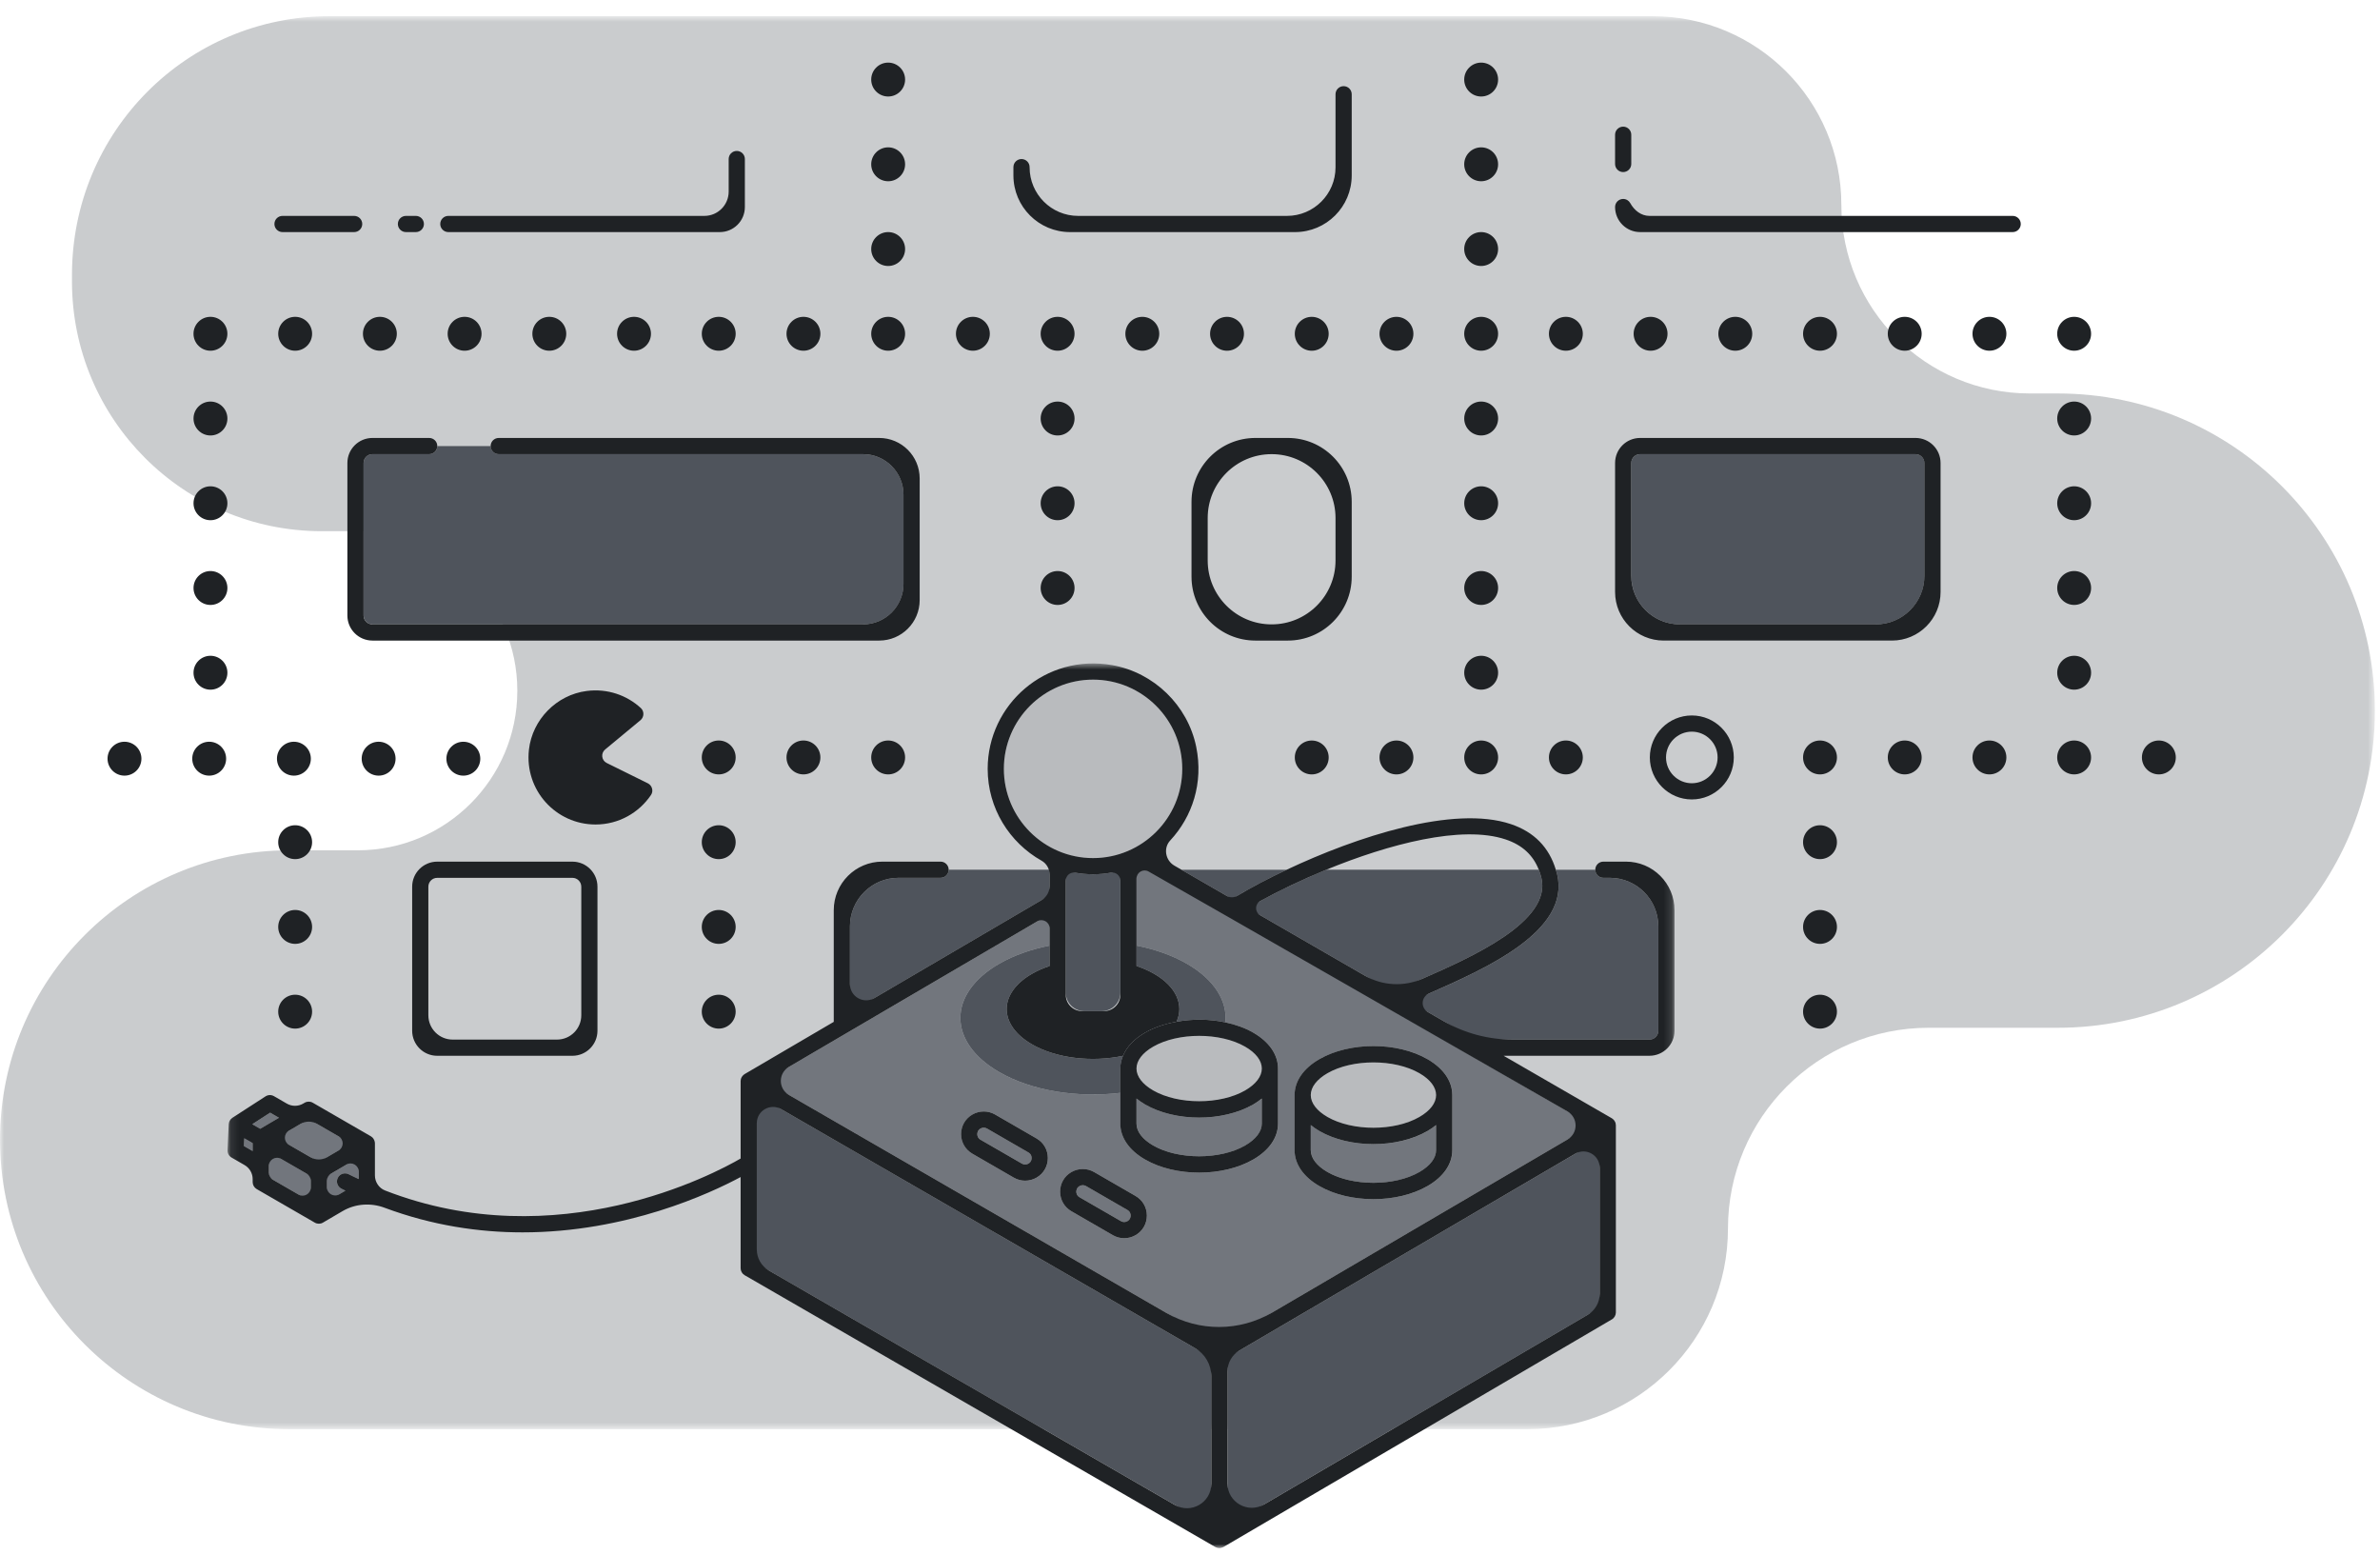 <svg height="192" viewBox="0 0 294 192" width="294" xmlns="http://www.w3.org/2000/svg" xmlns:xlink="http://www.w3.org/1999/xlink"><mask id="a" fill="#fff"><path d="m0 175.313v-174.501h293.368v174.501z" fill="#fff" fill-rule="evenodd"/></mask><mask id="b" fill="#fff"><path d="m.107 110h178.746v-109.253h-178.746z" fill="#fff" fill-rule="evenodd"/></mask><g fill="none" fill-rule="evenodd"><g transform="translate(0 1)"><g fill="#4f545c"><path d="m227.462 24.109c0 12.865 10.43 23.296 23.296 23.296h3.443c21.631 0 39.167 17.535 39.167 39.167s-17.536 39.168-39.167 39.168h-15.96c-13.689 0-24.786 11.098-24.786 24.786 0 13.689-11.097 24.787-24.787 24.787h-152.923c-19.741 0-35.745-16.004-35.745-35.745s16.004-35.745 35.745-35.745h8.455c10.883 0 19.706-8.822 19.706-19.706s-8.823-19.706-19.707-19.706l-4.459.001c-17.037.001-30.848-13.81-30.848-30.847v-.798c0-17.719 14.232-31.956 31.795-31.955 40.274.001 127.741.001 163.483.001 12.866 0 23.292 10.43 23.292 23.296" fill-opacity=".3" mask="url(#a)" transform="translate(0 .189)"/><path d="m236.63 55.089h-34.022c-.604 0-1.093.489-1.093 1.093v13.929c0 3.314 2.686 6 6 6h24.208c3.314 0 6-2.686 6-6v-13.929c0-.604-.489-1.093-1.093-1.093m-77.686 51.323h-12.999l6.253 3.609c1.752-1.088 4.082-2.351 6.746-3.609m17.594 15.281c-.85.374-1.631.72-2.324 1.039l8.062 4.655h21.484c.604 0 1.093-.49 1.093-1.093v-12.882c0-3.315-2.686-6-6-6h-.789c-.552 0-1-.448-1-1h-4.875c.054.178.117.348.162.535 1.697 7.036-8.84 11.676-15.813 14.746"/><path d="m175.731 119.863c5.977-2.632 15.979-7.036 14.674-12.447-.085-.356-.196-.686-.32-1.004h-26.253c-3.755 1.54-7.173 3.255-9.676 4.74l17.964 10.372c.965-.492 2.195-1.038 3.611-1.661m-59.541-12.451h-5.196c-3.313 0-6 2.686-6 6v10.615l24.661-14.448v-3.167h-12.465c0 .553-.448 1-1 1m-63.167-52.323h-7.013c-.604 0-1.093.489-1.093 1.093v18.836c0 .603.49 1.093 1.094 1.093h60.601c2.762 0 5-2.239 5-5v-11.022c0-2.762-2.238-5-5-5h-45c-.552 0-1-.447-1-1v-.001h-6.589v.001c0 .553-.448 1-1 1"/></g><g fill="#72767d"><path d="m33.371 136.414-2.204 1.425.977.564 2.32-1.359z"/><path d="m30.134 140.531 1.079.622v-.978l-1.036-.598z"/><path d="m33.213 144.408 5.177 2.989v-3.154l-5.177-2.989z"/><path d="m40.39 147.384 2.28-1.335c-.168-.084-.335-.162-.503-.248-.491-.253-.685-.855-.432-1.347.252-.491.854-.684 1.346-.432.412.211.822.394 1.232.591v-2.671l-3.923 2.297z"/><path d="m38.139 137.21-3.937 2.307 5.184 2.992 3.938-2.307z"/></g><path d="m151.629 187.444 45.978-26.936v-20.792l-45.978 26.936z" fill="#4f545c"/><path d="m159.925 134.244c0-.002.001-.003.001-.004.001-1.72 1.088-3.292 3.06-4.431 3.746-2.162 9.614-2.162 13.361 0 1.974 1.14 3.06 2.714 3.06 4.435v6.798c.001 1.721-1.086 3.296-3.06 4.435-1.873 1.081-4.277 1.622-6.68 1.622-2.405 0-4.808-.541-6.681-1.622-1.974-1.139-3.061-2.713-3.061-4.434zm-19.627 17.291c-.44.258-.932.387-1.422.387-.483 0-.965-.125-1.395-.373l-5.122-2.957c-.871-.504-1.394-1.406-1.397-2.411-.004-1.007.513-1.913 1.381-2.421.873-.512 1.949-.514 2.817-.014l5.122 2.957c.872.504 1.394 1.405 1.397 2.411.004 1.007-.513 1.912-1.381 2.421zm-12.232-7.104c-.44.257-.932.386-1.423.386-.483 0-.964-.125-1.395-.373l-5.121-2.957c-.872-.504-1.394-1.405-1.398-2.411-.003-1.007.513-1.912 1.382-2.421.872-.512 1.949-.514 2.817-.014l5.122 2.957c.871.504 1.394 1.406 1.397 2.412s-.513 1.912-1.381 2.421zm12.331-38.631v9.982c2.269.454 4.406 1.193 6.218 2.239 3.442 1.988 5.016 4.639 4.755 7.24 1.248.268 2.43.681 3.449 1.27 1.973 1.14 3.06 2.714 3.06 4.435v6.798c0 1.721-1.087 3.295-3.06 4.435-1.873 1.082-4.278 1.623-6.681 1.623-2.404 0-4.808-.541-6.681-1.623-1.973-1.14-3.06-2.715-3.06-4.434v-3.797c-5.234.632-10.897-.219-14.96-2.565-6.401-3.695-6.401-9.686 0-13.382 1.812-1.046 3.949-1.785 6.218-2.239v-3.885l-35.175 20.609 56.146 32.416 45.992-26.945-55.955-32.305c-.089.043-.176.087-.266.128z" fill="#72767d"/><path d="m93.49 155.046 56.14 32.411v-20.801l-56.14-32.411z" fill="#4f545c"/><path d="m123.437 131.403c4.062 2.346 9.726 3.197 14.959 2.564v-3.001c0-.543.121-1.069.331-1.574-3.787.808-8.205.339-11.246-1.417-4.167-2.405-4.167-6.305 0-8.712.664-.382 1.399-.698 2.174-.96v-2.521c-2.269.454-4.406 1.193-6.218 2.239-6.401 3.695-6.401 9.687 0 13.382m21.898-6.217c1.974-.362 4.084-.345 6.035.074.26-2.6-1.313-5.252-4.755-7.239-1.813-1.046-3.949-1.785-6.219-2.239v2.521c.775.262 1.51.577 2.174.961 2.78 1.605 3.695 3.874 2.765 5.922" fill="#4f545c"/><path d="m131.655 106.514v15.077c0 1.256 1.022 2.277 2.278 2.277h2.185c1.256 0 2.278-1.021 2.278-2.277v-15.077c-1.077.29-2.203.459-3.37.459s-2.294-.169-3.371-.459" fill="#4f545c"/><path d="m146.045 93.954c0-6.075-4.943-11.019-11.019-11.019s-11.019 4.944-11.019 11.019c0 6.076 4.943 11.02 11.019 11.02s11.019-4.944 11.019-11.02" fill="#b9bbbe"/><path d="m163.985 143.745c3.079 1.777 8.282 1.777 11.361 0 1.329-.767 2.061-1.727 2.061-2.703v-3.098c-.321.259-.668.508-1.06.735-1.873 1.081-4.277 1.622-6.681 1.622s-4.808-.541-6.681-1.622c-.393-.228-.74-.476-1.061-.735v3.099c0 .975.732 1.935 2.061 2.702" fill="#72767d"/><path d="m163.985 136.946c3.079 1.777 8.283 1.777 11.362 0 1.328-.767 2.06-1.727 2.06-2.702 0-.976-.732-1.936-2.06-2.702-1.54-.889-3.611-1.333-5.681-1.333-2.071 0-4.141.444-5.681 1.333-1.329.766-2.06 1.726-2.06 2.702 0 .975.731 1.935 2.06 2.702" fill="#b9bbbe"/><path d="m148.138 137.023c-2.404 0-4.808-.541-6.681-1.622-.392-.228-.739-.476-1.06-.734v3.097c0 .976.731 1.936 2.06 2.702 3.078 1.78 8.281 1.78 11.362 0 1.329-.766 2.06-1.726 2.06-2.703v-3.096c-.321.258-.668.506-1.06.734-1.873 1.081-4.277 1.622-6.681 1.622" fill="#72767d"/><path d="m142.456 128.263c-1.329.767-2.06 1.727-2.06 2.702 0 .976.731 1.936 2.06 2.703 3.08 1.778 8.282 1.78 11.362 0 1.328-.767 2.06-1.727 2.06-2.703 0-.975-.732-1.935-2.06-2.702-1.54-.889-3.611-1.334-5.681-1.334-2.071 0-4.141.445-5.681 1.334" fill="#b9bbbe"/><path d="m127.049 141.331-5.121-2.957c-.123-.071-.26-.106-.398-.106-.139 0-.277.036-.401.108-.363.213-.401.556-.4.693 0 .138.04.48.397.686l5.121 2.957c.247.143.554.142.8-.003.363-.212.4-.555.399-.692 0-.138-.04-.48-.397-.686m12.232 7.104-5.121-2.957c-.123-.071-.26-.106-.398-.106-.139 0-.278.036-.402.109-.363.212-.4.555-.399.692 0 .138.04.48.397.686l5.121 2.957c.247.144.553.142.8-.002.362-.213.4-.556.399-.693 0-.138-.04-.48-.397-.686" fill="#72767d"/><path d="m165.627 56.072c1.333.765 1.34 2.683.015 3.459l-36.494 21.379c-4.032 2.363-9.023 2.379-13.071.042l-46.62-26.916c-1.329-.768-1.334-2.683-.011-3.458l30.703-17.987c.667-.391 1.506.089 1.506.862v2.14 2.521c-.775.262-1.51.577-2.174.961-4.167 2.405-4.167 6.306 0 8.711 3.041 1.756 7.459 2.224 11.245 1.417.456-1.095 1.38-2.081 2.73-2.861 1.134-.656 2.473-1.087 3.879-1.345.93-2.048.015-4.318-2.765-5.922-.664-.384-1.399-.699-2.174-.961v-2.521-8.283c0-.764.824-1.246 1.489-.87 7.526 4.263 41.423 23.71 51.742 29.632zm3.98 6.944v15.583c0 1.066-.564 2.05-1.483 2.589l-39.978 23.42c-2 1.172-4.517-.27-4.517-2.588v-13.838c0-1.065.564-2.05 1.483-2.589l41.484-24.302c1.333-.782 3.011.18 3.011 1.725zm-47.978 39.055c0 2.31-2.5 3.753-4.5 2.598l-50.14-28.948c-.928-.535-1.5-1.525-1.5-2.597v-15.605c0-1.54 1.667-2.502 3-1.732l51.14 29.524c1.238.715 2 2.035 2 3.465zm-11.233-60.392c0 1.105-.895 2-2 2h-2.741c-1.105 0-2-.895-2-2v-14.114c0-.62.557-1.088 1.168-.978.716.127 1.45.197 2.202.197s1.487-.07 2.203-.197c.611-.11 1.168.358 1.168.978zm-14.39-27.915c0-6.075 4.944-11.018 11.019-11.018 6.076 0 11.019 4.943 11.019 11.018 0 6.077-4.943 11.02-11.019 11.02-6.075 0-11.019-4.943-11.019-11.02zm31.668 16.331c2.293-1.262 5.115-2.625 8.158-3.873 7.684-3.152 16.756-5.564 22.177-3.735 2.029.685 3.366 1.915 4.076 3.735.124.319.235.649.32 1.004 1.305 5.411-8.697 9.816-14.674 12.448l-.042.018c-2.287 1.007-4.917.863-7.082-.386l-12.941-7.471c-.673-.389-.672-1.365.008-1.74zm-111.361 34.328c-.411-.196-.821-.38-1.232-.591-.492-.252-1.094-.059-1.347.432-.252.492-.058 1.094.433 1.347.168.086.335.164.502.247l-.774.454c-.666.391-1.505-.09-1.505-.862v-.827c0-.356.188-.684.494-.864l1.923-1.125c.667-.391 1.506.089 1.506.862zm-5.935-2.686-2.687-1.551c-.664-.384-.668-1.342-.005-1.728l1.45-.85c.62-.363 1.388-.366 2.011-.007l2.687 1.551c.664.384.668 1.342.005 1.73l-1.45.849c-.62.363-1.388.365-2.011.006zm.012 3.738c0 .77-.834 1.251-1.5.867l-3.178-1.835c-.309-.179-.5-.509-.5-.866v-.844c0-.77.834-1.251 1.5-.867l3.178 1.834c.309.18.5.51.5.867zm-7.223-7.826 2.204-1.425 1.092.63-2.319 1.36zm.045 3.315-1.079-.622.043-.955 1.036.598zm169.641-35.742h-2.79c-.552 0-1 .448-1 1 0 .553.448 1 1 1h.79c3.313 0 6 2.687 6 6v12.883c0 .604-.49 1.093-1.093 1.093h-16.929c-2.985 0-5.916-.786-8.5-2.277l-1.949-1.125c-.907-.525-.835-1.857.124-2.279l.031-.013c6.973-3.071 17.51-7.71 15.813-14.746-.045-.187-.108-.357-.161-.536-.829-2.764-2.681-4.665-5.541-5.629-7.086-2.393-19.114 1.573-27.705 5.629-2.349 1.11-4.44 2.224-6.103 3.218-.401.24-.894.247-1.298.014l-5.597-3.232-.873-.504c-1.112-.642-1.393-2.168-.517-3.109 2.725-2.928 4.125-7.101 3.21-11.571-1.048-5.121-5.228-9.172-10.375-10.082-8.215-1.455-15.384 4.855-15.384 12.808 0 4.87 2.693 9.114 6.663 11.345.617.347.986 1.011.986 1.719v1.415c0 .71-.377 1.367-.989 1.725l-20.661 12.105c-1.334.781-3.011-.18-3.011-1.726v-7.125c0-3.313 2.686-6 6-6h5.195c.553 0 1-.447 1-1 0-.552-.447-1-1-1h-7.195c-3.314 0-6 2.687-6 6v13.787l-11.01 6.451c-.004.002-.006.006-.009.008-.1.06-.181.138-.253.226-.018.023-.036.044-.052.068-.064.094-.117.194-.147.305-.001.006 0 .012-.002.018-.019.077-.032.156-.032.238v9.566c-3.162 1.84-22.61 12.244-43.92 3.947-.762-.296-1.256-1.046-1.256-1.863v-3.966-.002-.001c0-.121-.03-.236-.071-.346-.01-.026-.02-.05-.032-.075-.05-.107-.113-.206-.198-.289-.002-.002-.002-.004-.004-.005-.006-.006-.014-.008-.02-.014-.054-.05-.111-.098-.175-.135l-7.178-4.144c-.311-.179-.695-.178-1.005.004l-.178.103c-.62.364-1.387.366-2.011.007l-1.6-.924c-.325-.187-.728-.177-1.043.027l-4.09 2.645c-.027.018-.047.041-.072.061-.034.026-.068.051-.097.082-.03.03-.054.064-.079.097-.026.034-.052.067-.073.104-.021.036-.036.074-.052.112-.017.04-.034.079-.045.12s-.016.082-.022.124c-.004.033-.015.062-.016.095l-.144 3.206c-.016.373.176.725.5.911l1.604.926c.619.357 1 1.018 1 1.732v.368c0 .357.191.687.5.866l7.178 4.144c.154.089.327.134.5.134.175 0 .349-.046.505-.138l2.421-1.418c1.573-.922 3.475-1.057 5.184-.42 5.928 2.209 11.708 3.043 17.05 3.043 12.859 0 23.178-4.813 26.939-6.832v11.258c0 .358.191.688.5.867l58.14 33.566c.002.001.004.001.005.002.053.029.11.049.167.068.025.009.048.024.074.031.064.016.131.021.197.025.019.001.038.008.057.008h.001c.123 0 .246-.032.365-.079.045-.018.091-.031.134-.055.001-.001.001-.002.002-.002s.002-.001.003-.001l47.978-28.107c.307-.18.495-.509.495-.864v-23.11c0-.086-.012-.17-.033-.252-.001-.003-.001-.006-.002-.009-.029-.11-.083-.21-.148-.303-.017-.025-.035-.047-.054-.071-.072-.086-.153-.164-.252-.222-.005-.002-.007-.007-.011-.009l-13.367-7.718h18.019c1.709 0 3.094-1.385 3.094-3.094v-14.882c0-3.313-2.687-6-6-6z" fill="#1f2225" mask="url(#b)" transform="translate(28 80.189)"/><path d="m71.806 108.505v15.883c0 1.656-1.343 3-3 3h-12.89c-1.657 0-3-1.344-3-3v-15.883c0-.604.489-1.093 1.093-1.093h16.704c.604 0 1.093.489 1.093 1.093m-20.89 0v17.79c0 1.705 1.387 3.093 3.093 3.093h16.704c1.706 0 3.093-1.388 3.093-3.093v-17.79c0-1.705-1.387-3.093-3.093-3.093h-16.704c-1.706 0-3.093 1.388-3.093 3.093m111.124-18.052c-1.156 0-2.093.937-2.093 2.093s.937 2.093 2.093 2.093 2.093-.937 2.093-2.093-.937-2.093-2.093-2.093m10.464 4.186c1.156 0 2.093-.937 2.093-2.093s-.937-2.093-2.093-2.093-2.093.937-2.093 2.093.937 2.093 2.093 2.093m-33.487-54.416c0 1.155.937 2.093 2.093 2.093s2.093-.938 2.093-2.093c0-1.156-.937-2.093-2.093-2.093s-2.093.937-2.093 2.093m14.65 0c0-1.156-.937-2.093-2.093-2.093s-2.093.937-2.093 2.093c0 1.155.937 2.093 2.093 2.093s2.093-.938 2.093-2.093m10.465 0c0-1.156-.937-2.093-2.093-2.093s-2.093.937-2.093 2.093c0 1.155.937 2.093 2.093 2.093s2.093-.938 2.093-2.093m8.372 2.093c1.156 0 2.093-.937 2.093-2.093s-.937-2.093-2.093-2.093-2.093.937-2.093 2.093.937 2.093 2.093 2.093m10.465 52.323c1.156 0 2.093-.937 2.093-2.093s-.937-2.093-2.093-2.093-2.093.937-2.093 2.093.937 2.093 2.093 2.093m-52.323-25.115c-1.156 0-2.093.937-2.093 2.093s.937 2.094 2.093 2.094 2.093-.938 2.093-2.094-.937-2.093-2.093-2.093m0-10.465c-1.156 0-2.093.937-2.093 2.094 0 1.155.937 2.093 2.093 2.093s2.093-.938 2.093-2.093c0-1.157-.937-2.094-2.093-2.094m0-10.465c-1.156 0-2.093.937-2.093 2.094 0 1.155.937 2.093 2.093 2.093s2.093-.938 2.093-2.093c0-1.157-.937-2.094-2.093-2.094m-104.647 31.395c-1.156 0-2.093.937-2.093 2.093s.937 2.093 2.093 2.093 2.093-.937 2.093-2.093-.937-2.093-2.093-2.093m0-10.465c-1.156 0-2.093.937-2.093 2.093s.937 2.094 2.093 2.094 2.093-.938 2.093-2.094-.937-2.093-2.093-2.093m0-10.465c-1.156 0-2.093.937-2.093 2.094 0 1.155.937 2.093 2.093 2.093s2.093-.938 2.093-2.093c0-1.157-.937-2.094-2.093-2.094m0-10.465c-1.156 0-2.093.937-2.093 2.094 0 1.155.937 2.093 2.093 2.093s2.093-.938 2.093-2.093c0-1.157-.937-2.094-2.093-2.094m156.97 35.58c1.156 0 2.093-.937 2.093-2.093 0-1.155-.937-2.093-2.093-2.093s-2.093.938-2.093 2.093c0 1.156.937 2.093 2.093 2.093m0-10.464c1.156 0 2.093-.937 2.093-2.094 0-1.155-.937-2.093-2.093-2.093s-2.093.938-2.093 2.093c0 1.157.937 2.094 2.093 2.094m0-10.465c1.156 0 2.093-.937 2.093-2.093s-.937-2.094-2.093-2.094-2.093.938-2.093 2.094.937 2.093 2.093 2.093m0-10.465c1.156 0 2.093-.937 2.093-2.093s-.937-2.094-2.093-2.094-2.093.938-2.093 2.094.937 2.093 2.093 2.093m73.252 27.208c-1.156 0-2.093.937-2.093 2.093s.937 2.093 2.093 2.093 2.093-.937 2.093-2.093-.937-2.093-2.093-2.093m0-10.465c-1.156 0-2.093.937-2.093 2.093s.937 2.094 2.093 2.094 2.093-.938 2.093-2.094-.937-2.093-2.093-2.093m0-10.465c-1.156 0-2.093.937-2.093 2.094 0 1.155.937 2.093 2.093 2.093s2.093-.938 2.093-2.093c0-1.157-.937-2.094-2.093-2.094m0-10.465c-1.156 0-2.093.937-2.093 2.094 0 1.155.937 2.093 2.093 2.093s2.093-.938 2.093-2.093c0-1.157-.937-2.094-2.093-2.094m-190.457-8.371c0 1.155.937 2.093 2.093 2.093s2.093-.938 2.093-2.093c0-1.156-.937-2.093-2.093-2.093s-2.093.937-2.093 2.093m10.464 0c0 1.155.937 2.093 2.093 2.093s2.093-.938 2.093-2.093c0-1.156-.937-2.093-2.093-2.093s-2.093.937-2.093 2.093m10.465 0c0 1.155.937 2.093 2.093 2.093s2.093-.938 2.093-2.093c0-1.156-.937-2.093-2.093-2.093s-2.093.937-2.093 2.093m12.558 2.093c1.156 0 2.093-.937 2.093-2.093s-.937-2.093-2.093-2.093-2.093.937-2.093 2.093.937 2.093 2.093 2.093m10.464 0c1.156 0 2.093-.937 2.093-2.093s-.937-2.093-2.093-2.093-2.093.937-2.093 2.093.937 2.093 2.093 2.093m10.465 0c1.156 0 2.093-.937 2.093-2.093s-.937-2.093-2.093-2.093-2.093.937-2.093 2.093.937 2.093 2.093 2.093m10.465-4.186c-1.156 0-2.093.937-2.093 2.093 0 1.155.937 2.093 2.093 2.093s2.093-.938 2.093-2.093c0-1.156-.937-2.093-2.093-2.093m-75.346 2.093c0 1.155.937 2.093 2.093 2.093s2.093-.938 2.093-2.093c0-1.156-.937-2.093-2.093-2.093s-2.093.937-2.093 2.093m-8.372 2.093c1.156 0 2.093-.937 2.093-2.093s-.937-2.093-2.093-2.093-2.093.937-2.093 2.093.937 2.093 2.093 2.093m-10.465-4.186c-1.156 0-2.093.937-2.093 2.093 0 1.155.937 2.093 2.093 2.093s2.093-.938 2.093-2.093c0-1.156-.937-2.093-2.093-2.093m-10.465 0c-1.156 0-2.093.937-2.093 2.093 0 1.155.937 2.093 2.093 2.093s2.093-.938 2.093-2.093c0-1.156-.937-2.093-2.093-2.093m190.457 2.093c0-1.156-.937-2.093-2.093-2.093s-2.093.937-2.093 2.093c0 1.155.937 2.093 2.093 2.093s2.093-.938 2.093-2.093m10.465 0c0-1.156-.937-2.093-2.093-2.093s-2.093.937-2.093 2.093c0 1.155.937 2.093 2.093 2.093s2.093-.938 2.093-2.093m10.464 0c0-1.156-.937-2.093-2.093-2.093s-2.093.937-2.093 2.093c0 1.155.937 2.093 2.093 2.093s2.093-.938 2.093-2.093m8.372-2.093c-1.156 0-2.093.937-2.093 2.093 0 1.155.937 2.093 2.093 2.093s2.093-.938 2.093-2.093c0-1.156-.937-2.093-2.093-2.093m10.464 0c-1.156 0-2.093.937-2.093 2.093 0 1.155.937 2.093 2.093 2.093s2.093-.938 2.093-2.093c0-1.156-.937-2.093-2.093-2.093m-50.23 2.093c0-1.156-.937-2.093-2.093-2.093s-2.093.937-2.093 2.093c0 1.155.937 2.093 2.093 2.093s2.093-.938 2.093-2.093m-12.557 2.093c1.156 0 2.093-.937 2.093-2.093s-.937-2.093-2.093-2.093-2.093.937-2.093 2.093.937 2.093 2.093 2.093m-10.465 0c1.156 0 2.093-.937 2.093-2.093s-.937-2.093-2.093-2.093-2.093.937-2.093 2.093.937 2.093 2.093 2.093m-73.253-10.465c1.156 0 2.093-.937 2.093-2.093s-.937-2.093-2.093-2.093-2.093.937-2.093 2.093.937 2.093 2.093 2.093m0-10.465c1.156 0 2.093-.937 2.093-2.093s-.937-2.093-2.093-2.093-2.093.937-2.093 2.093.937 2.093 2.093 2.093m73.253 10.465c1.156 0 2.093-.937 2.093-2.093s-.937-2.093-2.093-2.093-2.093.937-2.093 2.093.937 2.093 2.093 2.093m0-10.465c1.156 0 2.093-.937 2.093-2.093s-.937-2.093-2.093-2.093-2.093.937-2.093 2.093.937 2.093 2.093 2.093m-73.253-10.465c1.156 0 2.093-.937 2.093-2.093 0-1.155-.937-2.093-2.093-2.093s-2.093.938-2.093 2.093c0 1.156.937 2.093 2.093 2.093m73.253 0c1.156 0 2.093-.937 2.093-2.093 0-1.155-.937-2.093-2.093-2.093s-2.093.938-2.093 2.093c0 1.156.937 2.093 2.093 2.093m10.465 83.718c1.156 0 2.093-.937 2.093-2.093s-.937-2.093-2.093-2.093-2.093.937-2.093 2.093.937 2.093 2.093 2.093m15.557 1.094c-1.756 0-3.186-1.43-3.186-3.187 0-1.756 1.43-3.185 3.186-3.185 1.757 0 3.186 1.429 3.186 3.185 0 1.757-1.429 3.187-3.186 3.187m0-8.372c-2.859 0-5.186 2.326-5.186 5.185 0 2.86 2.327 5.187 5.186 5.187s5.186-2.327 5.186-5.187c0-2.859-2.327-5.185-5.186-5.185m15.836 3.093c-1.156 0-2.093.937-2.093 2.093s.937 2.093 2.093 2.093 2.093-.937 2.093-2.093-.937-2.093-2.093-2.093m0 10.465c-1.156 0-2.093.937-2.093 2.093s.937 2.093 2.093 2.093 2.093-.937 2.093-2.093-.937-2.093-2.093-2.093m0 10.465c-1.156 0-2.093.937-2.093 2.093s.937 2.093 2.093 2.093 2.093-.937 2.093-2.093-.937-2.093-2.093-2.093m0 10.465c-1.156 0-2.093.937-2.093 2.093 0 1.155.937 2.093 2.093 2.093s2.093-.938 2.093-2.093c0-1.156-.937-2.093-2.093-2.093m10.465-31.395c-1.156 0-2.093.937-2.093 2.093s.937 2.093 2.093 2.093 2.093-.937 2.093-2.093-.937-2.093-2.093-2.093m-127.669 2.093c0 1.156.937 2.093 2.093 2.093s2.093-.937 2.093-2.093-.937-2.093-2.093-2.093-2.093.937-2.093 2.093m-10.465 0c0 1.156.937 2.093 2.093 2.093s2.093-.937 2.093-2.093-.937-2.093-2.093-2.093-2.093.937-2.093 2.093m-8.372-2.093c-1.156 0-2.093.937-2.093 2.093s.937 2.093 2.093 2.093 2.093-.937 2.093-2.093-.937-2.093-2.093-2.093m177.899 0c-1.156 0-2.093.937-2.093 2.093s.937 2.093 2.093 2.093 2.093-.937 2.093-2.093-.937-2.093-2.093-2.093m-10.465 0c-1.156 0-2.093.937-2.093 2.093s.937 2.093 2.093 2.093 2.093-.937 2.093-2.093-.937-2.093-2.093-2.093m-10.464 0c-1.156 0-2.093.937-2.093 2.093s.937 2.093 2.093 2.093 2.093-.937 2.093-2.093-.937-2.093-2.093-2.093m-230.376.153c-1.156 0-2.093.937-2.093 2.093s.937 2.093 2.093 2.093 2.093-.937 2.093-2.093-.937-2.093-2.093-2.093m10.464 0c-1.156 0-2.093.937-2.093 2.093s.937 2.093 2.093 2.093 2.093-.937 2.093-2.093-.937-2.093-2.093-2.093m10.465 4.186c1.156 0 2.093-.937 2.093-2.093s-.937-2.093-2.093-2.093-2.093.937-2.093 2.093.937 2.093 2.093 2.093m8.372-2.093c0 1.156.937 2.093 2.093 2.093s2.093-.937 2.093-2.093-.937-2.093-2.093-2.093-2.093.937-2.093 2.093m44.105 8.219c-1.156 0-2.093.937-2.093 2.093s.937 2.093 2.093 2.093 2.093-.937 2.093-2.093-.937-2.093-2.093-2.093m0 10.465c-1.156 0-2.093.937-2.093 2.093s.937 2.093 2.093 2.093 2.093-.937 2.093-2.093-.937-2.093-2.093-2.093m0 10.465c-1.156 0-2.093.937-2.093 2.093 0 1.155.937 2.093 2.093 2.093s2.093-.938 2.093-2.093c0-1.156-.937-2.093-2.093-2.093m-52.323-20.93c-1.156 0-2.093.937-2.093 2.093s.937 2.093 2.093 2.093 2.093-.937 2.093-2.093-.937-2.093-2.093-2.093m0 10.465c-1.156 0-2.093.937-2.093 2.093s.937 2.093 2.093 2.093 2.093-.937 2.093-2.093-.937-2.093-2.093-2.093m0 10.465c-1.156 0-2.093.937-2.093 2.093 0 1.155.937 2.093 2.093 2.093s2.093-.938 2.093-2.093c0-1.156-.937-2.093-2.093-2.093m22.869-29.148c0-1.156-.937-2.093-2.093-2.093s-2.093.937-2.093 2.093.937 2.093 2.093 2.093 2.093-.937 2.093-2.093m20.689 3.035-5.071-2.506c-.65-.32-.753-1.204-.195-1.666l4.359-3.612c.464-.385.494-1.098.051-1.505-1.721-1.58-4.111-2.441-6.698-2.108-3.711.478-6.705 3.527-7.125 7.245-.565 5.005 3.335 9.244 8.226 9.244 2.854 0 5.365-1.448 6.852-3.647.336-.496.138-1.18-.399-1.445m-37.106-39.553v18.836c0 1.708 1.385 3.094 3.094 3.094h62.601c2.762 0 5-2.24 5-5v-15.023c0-2.761-2.238-5-5-5h-47c-.552 0-1 .447-1 .999v.001c0 .553.448 1 1 1h45c2.762 0 5 2.239 5 5v11.023c0 2.76-2.238 5-5 5h-60.602c-.604 0-1.093-.49-1.093-1.093v-18.837c0-.604.489-1.093 1.093-1.093h7.013c.552 0 1-.447 1-1v-.001c0-.552-.448-.999-1-.999h-7.013c-1.708 0-3.093 1.385-3.093 3.093m122.064 12.039c0 4.357-3.532 7.891-7.89 7.891h-.009c-4.358 0-7.891-3.534-7.891-7.891v-5.242c0-4.358 3.533-7.89 7.891-7.89h.009c4.358 0 7.89 3.532 7.89 7.89zm2 2v-9.242c0-4.358-3.532-7.89-7.89-7.89h-4.009c-4.358 0-7.891 3.532-7.891 7.89v9.242c0 4.357 3.533 7.891 7.891 7.891h4.009c4.358 0 7.89-3.534 7.89-7.891zm-34.79-42.556h27.79c3.866 0 7-3.135 7-7v-10.022c0-.553-.448-1-1-1-.553 0-1 .447-1 1v9.022c0 3.313-2.686 6-6 6h-25.79c-3.313 0-6-2.687-6-6v-.022c0-.553-.448-1-1-1s-1 .447-1 1v1.022c0 3.865 3.134 7 7 7m105.531 42.446c0 3.313-2.686 6-6 6h-24.208c-3.313 0-6-2.687-6-6v-13.93c0-.603.489-1.092 1.093-1.092h34.022c.604 0 1.093.489 1.093 1.092zm-1.093-17.022h-34.022c-1.708 0-3.093 1.384-3.093 3.092v15.93c0 3.313 2.687 6 6 6h28.208c3.314 0 6-2.687 6-6v-15.93c0-1.708-1.385-3.092-3.093-3.092zm-36.115-32.836c.552 0 1-.447 1-1v-3.61c0-.553-.448-1-1-1s-1 .447-1 1v3.61c0 .553.448 1 1 1m48.115 5.412h-44.858c-1.039 0-1.878-.671-2.383-1.578-.17-.308-.498-.515-.874-.515-.552 0-1 .447-1 1 0 1.705 1.387 3.093 3.093 3.093h46.022c.552 0 1-.447 1-1s-.448-1-1-1m-213.725 2h8.849c.552 0 1-.447 1-1s-.448-1-1-1h-8.849c-.552 0-1 .447-1 1s.448 1 1 1m15.248 0h1.219c.552 0 1-.447 1-1s-.448-1-1-1h-1.219c-.552 0-1 .447-1 1s.448 1 1 1m5.236 0h33.538c1.708 0 3.092-1.385 3.092-3.093v-5.929c0-.553-.447-1-1-1-.552 0-1 .447-1 1v4.022c0 1.656-1.343 3-3 3h-31.63c-.552 0-1 .447-1 1s.448 1 1 1m106.535 110.279c.321.259.668.507 1.061.734 1.873 1.081 4.276 1.622 6.68 1.622 2.405 0 4.808-.541 6.681-1.622.393-.226.74-.475 1.06-.734v3.098c.001.976-.731 1.936-2.06 2.703-3.079 1.777-8.282 1.777-11.361 0-1.329-.767-2.061-1.727-2.061-2.702zm2.061-6.402c1.539-.889 3.61-1.333 5.68-1.333 2.071 0 4.142.444 5.681 1.333 1.329.766 2.06 1.726 2.06 2.702 0 .975-.731 1.935-2.06 2.702-3.079 1.777-8.282 1.777-11.361 0-1.329-.767-2.061-1.727-2.061-2.702 0-.976.732-1.936 2.061-2.702zm-1 13.935c1.873 1.081 4.276 1.622 6.681 1.622 2.403 0 4.807-.541 6.68-1.622 1.974-1.139 3.061-2.715 3.06-4.435v-6.798c0-1.721-1.086-3.295-3.06-4.435-3.747-2.162-9.615-2.162-13.361 0-1.972 1.139-3.059 2.711-3.06 4.431 0 .001-.001.002-.001.004v6.799c0 1.72 1.087 3.295 3.061 4.434zm-22.589-10.81c.321.259.668.507 1.06.734 1.873 1.081 4.277 1.622 6.681 1.622s4.808-.541 6.681-1.622c.392-.227.739-.475 1.06-.734v3.097c0 .976-.731 1.936-2.06 2.703-3.081 1.779-8.283 1.779-11.362 0-1.329-.767-2.06-1.727-2.06-2.702zm2.06-6.403c1.54-.889 3.61-1.334 5.681-1.334s4.141.445 5.681 1.334c1.328.766 2.06 1.726 2.06 2.702 0 .975-.732 1.935-2.06 2.703-3.08 1.779-8.282 1.777-11.362 0-1.329-.768-2.06-1.728-2.06-2.703 0-.976.731-1.936 2.06-2.702zm-3.73 1.129c-.21.504-.33 1.03-.33 1.573v3.002 3.797c0 1.719 1.087 3.295 3.06 4.434 1.873 1.082 4.277 1.623 6.681 1.623s4.808-.541 6.681-1.623c1.974-1.139 3.06-2.714 3.06-4.435v-6.798c0-1.721-1.087-3.295-3.06-4.435-1.019-.589-2.201-1.002-3.448-1.27-1.951-.419-4.061-.437-6.035-.074-1.406.257-2.745.689-3.879 1.344-1.351.781-2.274 1.767-2.73 2.862zm-11.679 13.316c-.246.146-.553.146-.8.003l-5.121-2.957c-.357-.206-.397-.548-.397-.686-.001-.137.037-.48.4-.693.124-.072.262-.108.401-.108.138 0 .275.035.398.106l5.121 2.957c.357.206.397.548.397.686.001.137-.036.48-.399.692m1.002-3.11-5.122-2.957c-.868-.5-1.944-.498-2.817.013-.868.509-1.385 1.414-1.381 2.421.003 1.006.526 1.907 1.397 2.411l5.122 2.957c.43.248.912.373 1.395.373.49 0 .982-.129 1.422-.386.868-.509 1.385-1.414 1.381-2.421-.003-1.006-.525-1.907-1.397-2.411m11.23 10.215c-.246.145-.552.146-.799.002l-5.121-2.957c-.358-.206-.397-.548-.398-.686 0-.137.037-.48.4-.692.124-.073.263-.109.402-.109.137 0 .275.035.397.106l5.121 2.957c.358.206.397.548.398.686 0 .137-.037.48-.4.693m1.002-3.111-5.121-2.957c-.868-.5-1.944-.498-2.818.013-.868.509-1.384 1.414-1.381 2.421.004 1.006.526 1.907 1.398 2.411l5.121 2.957c.431.248.912.373 1.395.373.491 0 .983-.128 1.422-.386.869-.509 1.385-1.414 1.382-2.421-.004-1.006-.526-1.907-1.398-2.411" fill="#1f2225"/></g><path d="m0 0h294v192h-294z"/></g></svg>
